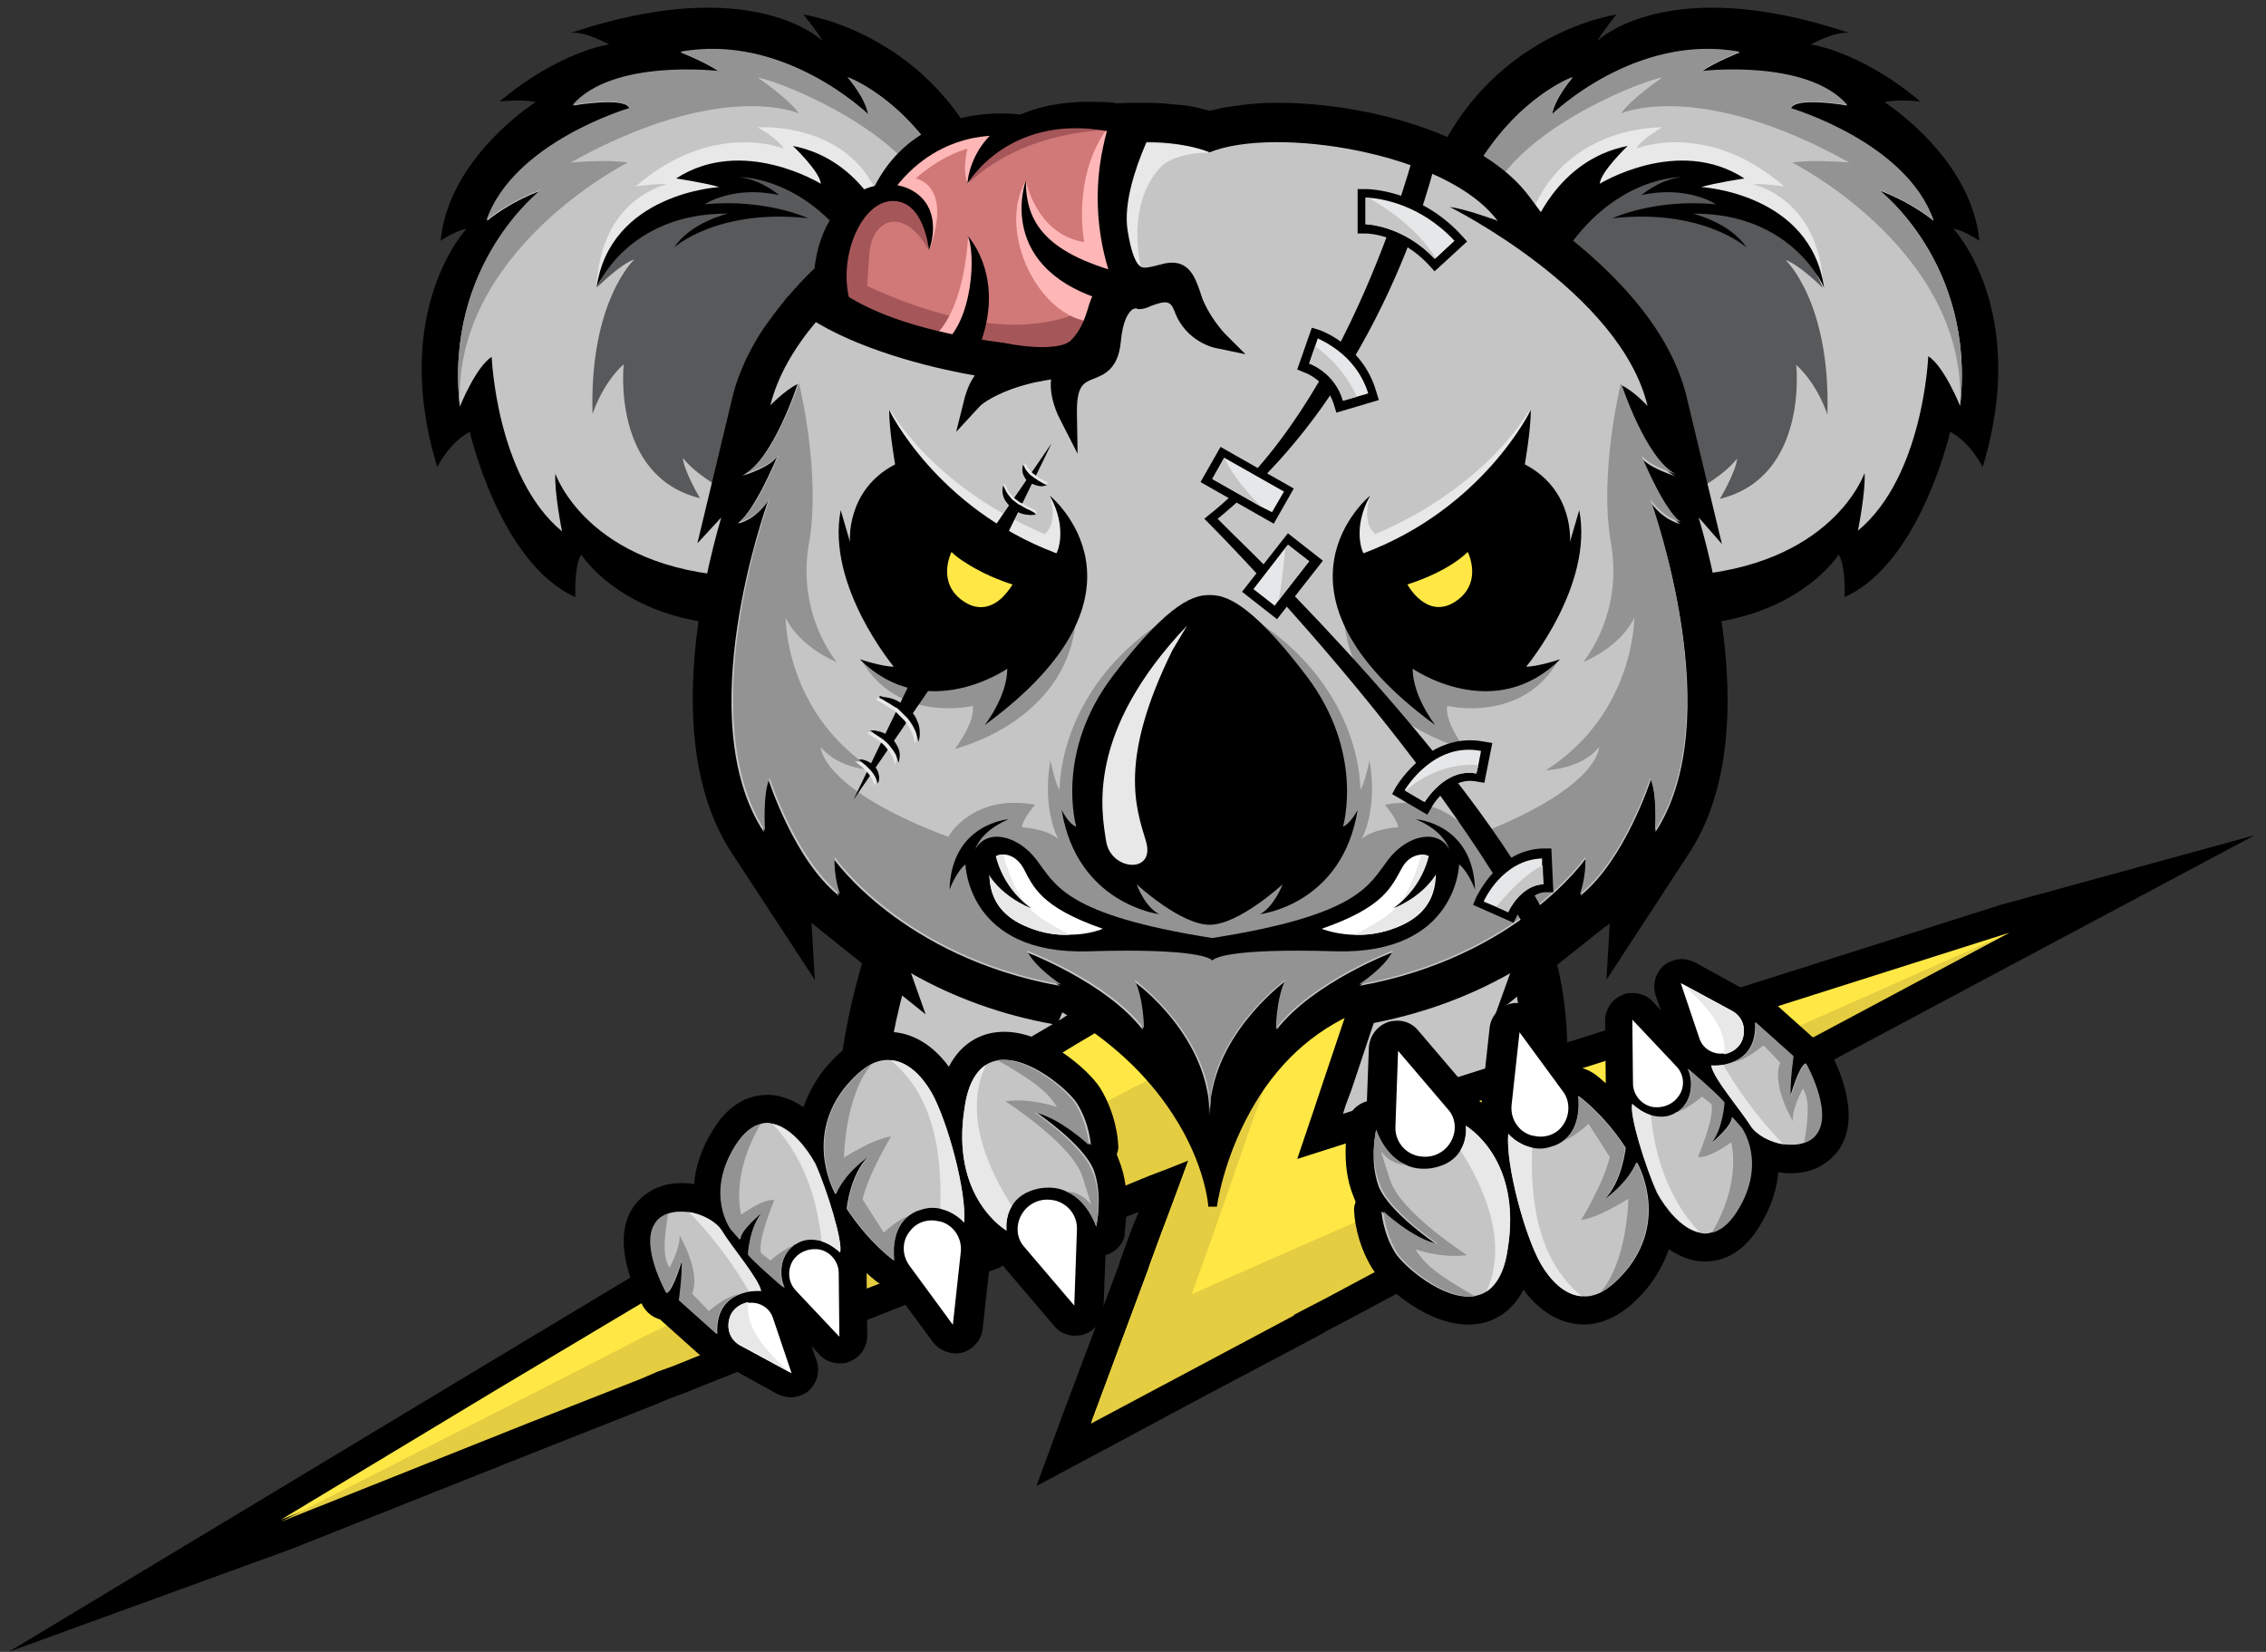 <?xml version="1.0" encoding="utf-8"?>
<!-- Generator: Adobe Illustrator 20.1.0, SVG Export Plug-In . SVG Version: 6.00 Build 0)  -->
<svg version="1.1" id="Layer_1" xmlns="http://www.w3.org/2000/svg" xmlns:xlink="http://www.w3.org/1999/xlink" x="0px" y="0px"
	 viewBox="0 0 341.5 249" style="enable-background:new 0 0 341.5 249;" xml:space="preserve">
<rect x="0" y="0" width="341.5" height="249" fill="#333333" stroke="none"/>
<style type="text/css">
	.st0{fill:#C5C5C5;}
	.st1{fill:#FFE845;}
	.st2{fill:#E5CD41;}
	.st3{fill:#939393;}
	.st4{fill:#58595B;}
	.st5{fill:#E8E8E8;}
	.st6{fill:#FFFFFF;}
	.st7{fill:#D17978;}
	.st8{fill:#A55659;}
	.st9{fill:#FFB6B6;}
	.st10{fill:#E6E7E8;}
	.st11{fill:#C6C6C6;}
</style>
<path d="M136.8,127c-15,32.3-10,53-10,53l50.7-9l18.7,17.7l39.3-20.7c0,0,4.3-23-8.3-37.7C214.5,115.6,136.8,127,136.8,127z"/>
<path class="st0" d="M179.8,163.5l-46.7,8.3c-0.1-7.5,1.1-20.9,8.6-38.4c8.5-1.1,30-3.6,49.2-3.6c25.9,0,30.6,4.6,31.1,5.1
	c7.7,8.9,7.6,22.5,7.1,28.6l-31.7,16.6L179.8,163.5z"/>
<g>
	<g>
		<polygon points="301.5,136.4 267.8,147.1 213.3,164.4 210.1,165.4 210.1,165.5 209.5,165.6 208.4,166 208.4,166 205.8,166.8 
			202.4,167.9 202.8,166.6 203.7,164.2 215.3,129.4 219.1,118 208.8,124.2 161.5,152.6 159.8,153.7 154.2,157 149.7,159.7 
			146.7,161.5 146.5,161.6 145.3,162.4 145,162.6 142.5,164.1 139.5,165.8 138.3,166.6 138,166.8 137.4,167.1 135.5,168.2 
			134.2,169.1 131.9,170.4 131.9,170.4 129,172.2 127.5,173.1 127.4,173.1 127.3,173.2 126.9,173.4 126.3,173.8 126.3,173.8 
			126.3,173.8 124.4,174.9 120.1,177.5 119.9,177.6 119.8,177.7 119.8,177.7 119,178.2 116.3,179.8 113.8,181.3 113.7,181.3 
			113.6,181.4 111.6,182.6 109.4,183.9 109.4,184 102,188.4 99.1,190.2 96.3,191.8 72.5,206.1 1.3,249 43.9,233.5 81.1,218.7 
			98.3,211.9 100.7,210.9 103.1,210 112.6,206.2 114.3,205.5 115.7,204.9 115.7,204.9 116.5,204.7 125.3,201.1 128.3,199.9 
			130.6,199 134.9,197.3 137.7,196.2 137.7,196.2 137.7,196.2 138.2,196 138.5,195.9 141.5,194.7 143.9,193.7 148,192.1 150.8,191 
			150.8,191 150.9,190.9 151.6,190.6 154.5,189.5 156.8,188.6 161.2,186.8 163.7,185.8 163.8,185.8 163.9,185.7 164,185.7 
			166.8,184.6 171,182.9 171.6,182.7 170.5,185.4 169,189.5 168.7,190.4 168.7,190.4 168.7,190.5 160.2,213.1 156.2,224 
			166.5,218.5 177.1,212.8 184.8,208.7 197.1,202.2 199.5,200.9 199.5,200.9 199.6,200.8 202.1,199.5 275.5,160.2 339.8,125.9 		"/>
		<g>
			<path class="st1" d="M302.8,140.6l-33.7,10.7l-54.5,17.3l0,0l-3.8,1.2l0,0l-3.7,1.2l-11.6,3.7l2.4-7.1l0.8-2.4l0.8-2.4l11.7-34.8
				l-47.3,28.4l-1.7,1l-5.6,3.4l-4.5,2.7l-3,1.8l-0.2,0.1l-1.1,0.7l-0.4,0.2l-2.5,1.5l-3,1.8l-1.2,0.7l-0.9,0.5l0,0l-1.8,1.1
				l-1.4,0.8c0,0,0,0,0,0l-1.1,0.7l-0.3,0.2l-0.3,0.1l-3.5,2.1l-1.5,0.9l-0.5,0.3l-0.7,0.4l-1.9,1.1l-4.3,2.6l-0.3,0.1l-0.8,0.5
				l-2.8,1.7l-2.6,1.5l-0.1,0l-2,1.2l0,0l-9.6,5.7l-2.9,1.8l-2.8,1.7l-23.8,14.2l-32.5,19.6l37.1-14.8l17.3-6.9l2.3-0.9l2.5-1
				l9.5-3.8l1.7-0.7l2.1-0.8l0,0l8.9-3.5l3-1.2l2.3-0.9l4.3-1.7l2.7-1.1l0.8-0.3l0,0l3-1.2l2.5-1l4.1-1.6l2.8-1.1l0.8-0.3l3-1.2
				l2.3-0.9l4.3-1.7l2.6-1l0.2-0.1l2.8-1.1l4.2-1.7l3.9-1.6l0,0l2.9-1.2l3-1.2l-2.4,6.5l-2.1,5.6l-1.5,4.1l-0.3,0.9l-8.4,22.6
				l10.7-5.7l7.7-4.1l12.3-6.6l0,0l2.5-1.3l2.5-1.3l73.4-39.3L302.8,140.6z"/>
			<polygon class="st2" points="302.8,140.6 271.7,154.4 204.3,184.2 201.1,185.6 197.9,187 183.4,193.4 179.6,195.1 183,185.6 
				188.8,168.9 189.7,166.4 190.5,164 194.9,151.7 171.3,163.7 171,163.8 168.6,165.1 164.8,167 164.4,167.2 163.5,167.7 
				163.5,167.7 163.4,167.8 159.2,169.9 158.3,170.3 157.3,170.8 157.3,170.8 156.4,171.3 155.7,171.6 151.1,174 150.7,174.2 
				150.5,174.3 150.5,174.3 149.9,174.6 146.2,176.5 145.5,176.8 143.7,177.8 142.9,178.2 138.2,180.6 137.8,180.7 137.5,180.9 
				133.5,183 133,183.2 130.9,184.3 130.4,184.5 124.7,187.4 124.6,187.5 124.2,187.7 121,189.3 120.4,189.6 118.5,190.6 
				113.1,193.4 111.4,194.2 110.8,194.6 102.6,198.7 99.9,200.1 97.4,201.3 76.7,211.9 42.3,229.4 79.4,214.6 96.7,207.8 99,206.8 
				101.5,205.9 110.9,202.1 112.7,201.4 114.8,200.5 114.8,200.5 123.7,197 126.7,195.8 128.9,194.9 133.3,193.2 136,192.1 
				136.8,191.7 136.8,191.7 139.8,190.6 142.3,189.6 146.4,188 149.2,186.9 149.9,186.5 152.9,185.3 155.2,184.4 159.5,182.7 
				162.1,181.7 162.3,181.6 165.1,180.5 169.4,178.8 173.3,177.2 173.3,177.2 176.2,176.1 179.2,174.9 176.8,181.3 174.7,187 
				173.2,191.1 172.8,192 164.4,214.6 175.1,208.9 182.8,204.8 195,198.3 195,198.2 197.5,196.9 200,195.6 273.4,156.3 			"/>
		</g>
	</g>
</g>
<path d="M214.3,29.6c7.5-24.4,29.3-27.4,29.3-27.4s-2.1,2.6-2.9,4c0,0,10.5-10.5,38.1-1.2c0,0-1.5-0.6-5.9,1.7c0,0,7.5,1,16.5,8.6
	c0,0-3.4-0.4-5.4,0.1c0,0,13.1,8.3,14.3,20.9c0,0-2.3-1.6-3.9-1.8c0,0,11.6,12.3,4.4,35.9c0,0-1.8-3.7-4.9-5.3
	c0,0-4.5,19.8-15.9,24.9c0,0,0.2-4.7-0.9-6.4c0,0-7.6,12.1-28.6,10.5c-21-1.6-46.8-19.9-46.8-19.9l2.7-35.2L214.3,29.6z"/>
<path class="st0" d="M295.4,61.2c0,0-2.4-6-4.8-7.5c0,0-0.7,18.1-10.6,26.3c0,0,1.2-6,1-8.7c0,0-4.8,14.2-27.5,15.5
	c-22.7,1.2-34.1-39.4-34.1-39.4V31.5c0.9-2.1,1.8-4,2.8-5.7c6.5-11.2,14.8-14.1,14.8-14.1s-2.7,3.1-3.1,5.6c0,0,12.6-12.3,28.3-9.4
	c0,0-3.6,1.4-5.8,2.9c0,0,15.9-1.9,22,5.1c0,0-8-1.4-8.5,0.5c0,0,17.4,5.1,21.5,16.9c0,0-3.1-2.7-8.2-4.6
	C283.1,28.6,297.8,39.7,295.4,61.2z"/>
<path class="st3" d="M295.4,61.2c1.1-23.4-25.3-36.7-25.3-36.7c3.2-0.5,8.6,0,8.6,0c-22.8-12.7-34.4-7.4-34.4-7.4
	c1.5-2.2,6.2-5.4,6.2-5.4c-2.5,0.3-19.3,6.7-25.1,16.3l-3.2-2.3c6.5-11.2,14.8-14.1,14.8-14.1s-2.7,3.1-3.1,5.6
	c0,0,12.6-12.3,28.3-9.4c0,0-3.6,1.4-5.8,2.9c0,0,15.9-1.9,22,5.1c0,0-8-1.4-8.5,0.5c0,0,17.4,5.1,21.5,16.9c0,0-3.1-2.7-8.2-4.6
	C283.1,28.6,297.8,39.7,295.4,61.2z"/>
<path d="M150.4,29.6c-7.5-24.4-29.3-27.4-29.3-27.4s2.1,2.6,2.9,4c0,0-10.5-10.5-38.1-1.2c0,0,1.5-0.6,5.9,1.7c0,0-7.5,1-16.5,8.6
	c0,0,3.4-0.4,5.4,0.1c0,0-13.1,8.3-14.3,20.9c0,0,2.3-1.6,3.9-1.8c0,0-11.6,12.3-4.4,35.9c0,0,1.8-3.7,4.9-5.3
	c0,0,4.5,19.8,15.9,24.9c0,0-0.2-4.7,0.9-6.4c0,0,7.6,12.1,28.6,10.5c21-1.6,46.8-19.9,46.8-19.9l-2.7-35.2L150.4,29.6z"/>
<path class="st0" d="M145.4,31.5c-6.5-15.9-17.6-19.8-17.6-19.8s2.7,3.1,3.1,5.6c0,0-12.6-12.3-28.3-9.4c0,0,3.6,1.4,5.8,2.9
	c0,0-15.9-1.9-22,5.1c0,0,8-1.4,8.5,0.5c0,0-17.4,5.1-21.5,16.9c0,0,3.1-2.7,8.2-4.6c0,0-14.7,11.1-12.3,32.6c0,0,2.4-6,4.8-7.5
	c0,0,0.7,18.1,10.6,26.3c0,0-1.2-6-1-8.7c0,0,4.8,14.3,27.5,15.5s34.1-39.4,34.1-39.4V31.5z"/>
<path class="st3" d="M69.3,61.2c-1.1-23.4,25.3-36.7,25.3-36.7c-3.2-0.5-8.6,0-8.6,0c22.8-12.7,34.4-7.4,34.4-7.4
	c-1.5-2.2-6.2-5.4-6.2-5.4c2.5,0.3,19.3,6.7,25.1,16.3l3.2-2.3c-6.5-11.2-14.8-14.1-14.8-14.1s2.7,3.1,3.1,5.6
	c0,0-12.6-12.3-28.3-9.4c0,0,3.6,1.4,5.8,2.9c0,0-15.9-1.9-22,5.1c0,0,8-1.4,8.5,0.5c0,0-17.4,5.1-21.5,16.9c0,0,3.1-2.7,8.2-4.6
	C81.6,28.6,66.9,39.7,69.3,61.2z"/>
<g>
	<path class="st4" d="M137.4,45.8C133.9,24.4,119.5,22,119.5,22s4.9,4,4.7,6.3c0,0-11.3-7.3-22.3-1.4c0,0,9,0.7,7.1,1.4
		c-0.7,0.2-16.2,1.2-19,15c0,0,3.5-3.5,5.6-4.2c0,0-6.8,6.3-6.3,23.3c0,0,1.4-4.5,4.7-7.5c0,0-1.9,16.9,11.5,20.2c0,0-2.4-4-2.6-6.1
		c0,0,4.9,7.3,24.5,10.6c19.5,3.3,11.1-27,10.6-27.7C137.4,51.2,137.4,45.8,137.4,45.8z"/>
	<path class="st4" d="M227.3,45.8c3.5-21.4,17.9-23.7,17.9-23.7s-4.9,4-4.7,6.3c0,0,11.3-7.3,22.3-1.4c0,0-9,0.7-7.1,1.4
		c0.7,0.2,16.2,1.2,19,15c0,0-3.5-3.5-5.6-4.2c0,0,6.8,6.3,6.3,23.3c0,0-1.4-4.5-4.7-7.5c0,0,1.9,16.9-11.5,20.2c0,0,2.4-4,2.6-6.1
		c0,0-4.9,7.3-24.5,10.6c-19.5,3.3-11.1-27-10.6-27.7C227.3,51.2,227.3,45.8,227.3,45.8z"/>
</g>
<path class="st5" d="M230.9,31.9c5.5-13.2,19.6-12.7,19.6-12.7s-3.2,1.8-3.9,3.2c0,0,10.6-4.4,22.3,5.7c0,0-3.4-0.5-4.7-0.3
	c0,0,10.1,2,10.6,15.7l-2.2-4.6l-4.4-4.2l-9.2-3.5l-1-1.8l-5.5-1l3.2-2.2l-6.2-0.2l-10.2,4.2l-3.9,1.7L230.9,31.9z"/>
<path d="M254.5,128.7l-12.4,19l0.5-8.5c-0.2,0.2-0.4,0.4-0.7,0.5l-16.5,13.1l2.2-6.1c-6.5,3.7-13.8,6.3-21.6,7.7l-0.5,0.1l-0.8-2
	c-6.9,2.9-12.4,8-16.3,15.1c-4.1,7.4-5,14.2-5,14.3l-1.3,0c0-0.1-0.4-6.4-5.4-14c-3.9-6-9.5-11.2-16.6-15.3l-0.8,1.9l-0.5-0.1
	c-7.8-1.4-15-4-21.5-7.7l2.2,6.2l-16.6-13.3c-0.2-0.2-0.4-0.3-0.6-0.5l0.5,8.6l-12.5-19.1C100,113,105.7,88.3,108.7,78l-3.6,3.9
	l5.3-22.1c0.5-2.1,1.3-4.1,2.2-6c1-2,2.1-3.9,3.5-5.7c0.7-1,1.5-2,2.3-3c1.4-1.6,2.8-3.2,4.3-4.6c0.9,1.1,2.3,2.4,4.6,3.9
	c4.3,2.7,11.6,5.6,23.9,7.2c3.3,0.7,8.6,1,10-0.4c1.4-1.4,1.9-3,2.5-4.6c0.4-1.1,0.7-2.2,1.3-3.1c0.7-1,1.4-1.6,2.2-1.9
	c-1.2-3.3-3.1-10.8-1.1-19.8c0.5-2,1.1-4.1,2-6.2c1.3-0.1,2.6-0.1,3.9-0.1c1.2,0,2.3,0,3.4,0.1c1.2,0.1,2.3,0.2,3.3,0.3
	c1.3,0.2,2.5,0.5,3.6,0.8c0.2-0.1,0.4-0.1,0.5-0.1c0.8-0.2,1.5-0.4,2.4-0.5c1.3-0.2,2.8-0.4,4.3-0.5c1-0.1,2-0.1,3.1-0.1
	c13.7,0,31.2,4.9,38,14.3l2.6,3.5c8.1,5.9,18.3,15.2,21,26.6l5.3,22.1L256,78C259,88.3,264.8,113.1,254.5,128.7z"/>
<path class="st5" d="M132.3,29.4c-4.7-11.2-18.1-10.2-18.1-10.2s3.2,1.8,3.9,3.2c0,0-10.6-4.4-22.3,5.7c0,0,3.4-0.5,4.7-0.3
	c0,0-10.1,2-10.6,15.7l2.2-4.6l4.4-4.2l9.2-3.5l1-1.8l5.5-1L109,26l6.2-0.2l10.2,4.2l3.9,1.7L132.3,29.4z"/>
<path class="st0" d="M249.5,125.4c0,0,0.3-5.6-0.7-7.9c0,0-3.9,12.1-10.6,17.5c0.1-0.3,1-2.9,0.8-5.6c0,0-10.3,14.9-34.1,19.2
	c0,0,4.1-2.7,5.1-5.1c0,0-12,4.5-17.6,11.7c0,0,0-4.3,1.3-7.3c-0.6,0.5-11.4,8.6-11.4,20.3c0-11.8-10.8-19.9-11.5-20.3
	c1.4,3.1,1.4,7.3,1.4,7.3c-5.6-7.2-17.6-11.7-17.6-11.7c1,2.4,5.1,5.1,5.1,5.1c-23.8-4.3-34.1-19.2-34.1-19.2
	c-0.2,2.7,0.7,5.3,0.8,5.6c-6.7-5.3-10.6-17.5-10.6-17.5c-1,2.2-0.7,7.9-0.7,7.9c-11.1-16.9,0.2-48.6,0.7-50
	c-1.9,2.9-4.3,3.5-4.6,3.5c2.5-2,5.3-8.6,6-10.2c-0.9,1.6-4.8,2.9-5.3,3c4.6-2.3,8.3-13.8,8.3-13.8c-1.9,0.9-4.1,3.2-4.1,3.2
	c1.1-4.5,3.7-8.8,6.9-12.6c1.3-1.5,2.7-2.9,4.1-4.3c4.3,2.7,11.6,5.6,23.9,7.2c3.3,0.7,8.6,1,10-0.4c1.4-1.4,1.9-3,2.5-4.6
	c0.4-1.1,0.7-2.2,1.3-3.1c0.7-1,1.4-1.6,2.2-1.9c-1-2.9-2.7-9-1.7-16.4c0.1-1.1,0.3-2.2,0.6-3.3c0.9-0.1,1.8-0.2,2.7-0.2
	c1.3-0.1,2.5-0.1,3.7-0.1c3.9,0,7.4,0.5,9.9,1.6c9.9-4.1,35.9,0,43.5,10.3c0,0,0,0-0.1,0c0,0-0.1-0.1-0.1-0.1c-0.9-0.3-4.7-1.7-7-2
	c0,0,25.7,12.8,29.8,30c0,0-2.2-2.4-4.1-3.2c0,0,3.7,11.5,8.3,13.8c-0.5-0.2-4.3-1.4-5.3-3c0.7,1.6,3.5,8.3,6,10.2
	c-0.3-0.1-2.7-0.7-4.6-3.5C249.3,76.8,260.5,108.5,249.5,125.4z"/>
<path class="st3" d="M162.2,91.4c0.2,11.7-8.9,18.8-18.3,21.5c0,0,3.1-4,2.7-6.5c0,0-11.4,2.8-16.9-7.1l4.8,2.5l10.4-1.7l12.6-8.2
	L162.2,91.4z"/>
<path class="st5" d="M134.2,61.8c0,0,6.1,11.4,23.2,18.7c0,0,2.2-1.3,0.8-5.8c0,0,1.6,2.2,2.6,4.2c2.2,4.7-0.2,7.3-0.2,7.3
	l-12.7-4.2l-10.6-6.7l-1.8-8.5L134.2,61.8z"/>
<path class="st3" d="M205,119c0.6-0.5,1.4-4.4,1.4-4.4c1.3,7.6-1.2,11.9-1.2,11.9c1.7-1.6,5.5-1.8,5.5-1.8c-0.1-1.2-2-3.4-2-3.4
	c9.4-1.7,13,4.7,13,4.7s0.4,0-0.3,0.3c19.5-7.3,19.6-13.5,19.6-13.7c-2.7,3.4-8,3.5-8,3.5c13.4-8.6,13.3-23,13.3-23
	c-2.1,4.4-7.4,6.6-7.7,6.7c0.3-0.4,6-7.3,4.2-17.8c-1.9-10.7,1.5-24.3,1.5-24.3s3.7,11.5,8.3,13.8c-0.5-0.2-4.3-1.4-5.3-3
	c0.7,1.6,3.5,8.3,6,10.2c-0.3-0.1-2.7-0.7-4.6-3.5c0.5,1.3,11.7,33,0.7,50c0,0,0.4-5.6-0.7-7.9c0,0-3.9,12.1-10.6,17.5
	c0.1-0.3,1-2.9,0.8-5.6c0,0-10.3,14.9-34.1,19.2c0,0,4.1-2.7,5.1-5.1c0,0-12,4.5-17.6,11.7c0,0,0-4.3,1.4-7.3
	c-0.6,0.5-11.5,8.6-11.5,20.3V89.7C205.6,100,205,119,205,119z"/>
<path class="st3" d="M159.7,119c-0.6-0.5-1.4-4.4-1.4-4.4c-1.3,7.6,1.2,11.9,1.2,11.9c-1.7-1.6-5.5-1.8-5.5-1.8c0.1-1.2,2-3.4,2-3.4
	c-9.4-1.7-13,4.7-13,4.7s-0.4,0,0.3,0.3c-19.5-7.3-19.6-13.5-19.6-13.7c2.7,3.4,8,3.5,8,3.5c-13.4-8.6-13.3-23-13.3-23
	c2.1,4.4,7.4,6.6,7.7,6.7c-0.3-0.4-6-7.3-4.2-17.8c1.9-10.7-1.5-24.3-1.5-24.3s-3.7,11.5-8.3,13.8c0.5-0.2,4.3-1.4,5.3-3
	c-0.7,1.6-3.5,8.3-6,10.2c0.3-0.1,2.7-0.7,4.6-3.5c-0.5,1.3-11.7,33-0.7,50c0,0-0.4-5.6,0.7-7.9c0,0,3.9,12.1,10.6,17.5
	c-0.1-0.3-1-2.9-0.8-5.6c0,0,10.3,14.9,34.1,19.2c0,0-4.1-2.7-5.1-5.1c0,0,12,4.5,17.6,11.7c0,0,0-4.3-1.4-7.3
	c0.6,0.5,11.5,8.6,11.5,20.3V89.7C159.1,100,159.7,119,159.7,119z"/>
<path d="M202.4,124.6c0,0,3.3-11.1-5.5-22.7c-8.8-11.6-12.5-12.2-14.6-12.2s-5.8,0.6-14.6,12.2c-8.8,11.6-5.5,22.7-5.5,22.7
	c-1.1-0.3-2.2-2.5-2.2-2.5c2.3,14.2,14.7,15.7,14.7,15.7c-2.2-1.1-3.4-4.5-3.4-4.5s6.6,6.1,11,6.1s11-6.1,11-6.1s-1.3,3.4-3.4,4.5
	c0,0,12.4-1.4,14.7-15.7C204.6,122.1,203.5,124.2,202.4,124.6z"/>
<path class="st3" d="M202.5,91.4c-0.2,11.7,8.9,18.8,18.3,21.5c0,0-3.1-4-2.7-6.5c0,0,11.4,2.8,16.9-7.1l-4.8,2.5l-10.4-1.7
	L207.3,92L202.5,91.4z"/>
<path class="st5" d="M230.5,61.8c0,0-6.1,11.4-23.2,18.7c0,0-2.2-1.3-0.8-5.8c0,0-1.6,2.2-2.6,4.2c-2.2,4.7,0.2,7.3,0.2,7.3
	l12.7-4.2l10.6-6.7l1.8-8.5L230.5,61.8z"/>
<g>
	<path d="M133.9,34.8c0,0-3.6-10.7-14.4-12.8c0,0,4.1,3.9,4.2,5.7c0,0-11.8-7.3-21.8-0.8c0,0,4.6,0.7,6.5,1.3
		c0,0-16.5,0.9-18.5,15.2c0,0,4.6-11.3,19.8-11.2c0,0-5.6,1.3-8.1,5.1c0,0,6.5-5.9,20.2-4.4c0,0-6.4-3-15.6-2.1
		c0,0,4.2-2.9,11.2-1.4c0,0-2.6-2.3-6-2.7c0,0,9.6-0.2,17.2,10.8L133.9,34.8z"/>
	<path d="M230.9,34.8c0,0,3.6-10.7,14.4-12.8c0,0-4.1,3.9-4.2,5.7c0,0,11.8-7.3,21.8-0.8c0,0-4.6,0.7-6.5,1.3
		c0,0,16.5,0.9,18.5,15.2c0,0-4.6-11.3-19.8-11.2c0,0,5.6,1.3,8.1,5.1c0,0-6.5-5.9-20.2-4.4c0,0,6.4-3,15.6-2.1
		c0,0-4.2-2.9-11.2-1.4c0,0,2.6-2.3,6-2.7c0,0-9.6-0.2-17.2,10.8L230.9,34.8z"/>
</g>
<g>
	<g>
		<path d="M206.5,74.7c0,0-17.8,14.4,9.8,34.6c0,0-3.4-4.3-3.4-8.5c0,0,12.2,8.5,22.2-1.4c0,0-3.4,1.1-5.1,1.1c0,0,10.2-12.2,8-23.6
			l-1.4,4.8c0,0,0.7-7.8-6.8-11.7c0,0,0.9-5.1,0.9-8.2c0,0-7.1,14.8-25.2,21.6C205.4,83.4,203.7,79.7,206.5,74.7z"/>
	</g>
	<path class="st1" d="M212.1,88.1c0,0,5.8-1.7,9.1-4.9c0,0,2.4,4.7-1.9,7.5S212.1,88.1,212.1,88.1z"/>
</g>
<g>
	<path d="M158.2,74.7c0,0,17.8,14.4-9.8,34.6c0,0,3.4-4.3,3.4-8.5c0,0-12.2,8.5-22.2-1.4c0,0,3.4,1.1,5.1,1.1c0,0-10.2-12.2-8-23.6
		l1.4,4.8c0,0-0.7-7.8,6.8-11.7c0,0-0.9-5.1-0.9-8.2c0,0,7.1,14.8,25.2,21.6C159.3,83.4,161,79.7,158.2,74.7z"/>
</g>
<path d="M213.4,123.5c4.3,1.8,5,4.5,5,4.5c-1.7-3.1-6.3-2.2-9.2,1.6c-2.9,3.8-4.3,8.3-26.5,11.8c-22.2-3.5-23.6-8-26.5-11.8
	c-2.9-3.8-7.5-4.7-9.2-1.6c0,0,0.7-2.7,5-4.5c0,0-8.6,0.6-8.9,10.6c0,0,1-2.7,2.4-3.8c0,0,0.3,13.7,18.6,13.1
	c16.4-0.5,18.4,1.1,18.6,1.4l0,0.1c0,0,0,0,0,0c0,0,0,0,0,0l0-0.1c0.2-0.3,2.2-1.9,18.6-1.4c18.3,0.5,18.6-13.1,18.6-13.1
	c1.4,1.1,2.4,3.8,2.4,3.8C222,124.1,213.4,123.5,213.4,123.5z"/>
<path class="st6" d="M166.2,140c0,0-2,0.9-5,0.9c-1.8,0.1-4-0.2-6.2-1.1c-6.1-2.4-5.9-6.9-5.9-9.1c0-1.2,1-1.9,2.1-1.9
	c1,0,2.2,0.6,3,2C155.7,133.6,156.7,136.7,166.2,140z"/>
<path class="st5" d="M161.2,140.9c-1.8,0.1-4-0.2-6.2-1.1c-6.1-2.4-5.9-6.9-5.9-9.1c0-1.2,1-1.9,2.1-1.9
	C153.6,137.2,156,138,161.2,140.9z"/>
<path d="M149.9,128.2c0,0,0.6,5.2,5.5,8.7c0,0-6-2.2-7.4-7.4L149.9,128.2z"/>
<path class="st6" d="M199.2,140c9.5-3.3,10.5-6.4,12.1-9.2c1.6-2.9,5.1-2.3,5.1-0.1c0,2.2,0.2,6.7-5.9,9.1
	C204.4,142.2,199.2,140,199.2,140z"/>
<path class="st5" d="M204.2,140.9c1.8,0.1,4-0.2,6.2-1.1c6.1-2.4,5.9-6.9,5.9-9.1c0-1.2-1-1.9-2.1-1.9
	C211.8,137.2,209.4,138,204.2,140.9z"/>
<path class="st5" d="M182.4,23c-5.8,0-7.6,2.3-7.6,2.3c-6,6.7-2.2,17.7-2.2,17.7l-3.1,0.8l-3.8-18.6c0.1-1.1,0.3-2.2,0.6-3.3
	c0.9-0.1,1.8-0.2,2.7-0.2c1.3-0.1,2.5-0.1,3.7-0.1C176.4,21.5,179.9,22,182.4,23z"/>
<path d="M215.5,128.2c0,0-0.6,5.2-5.5,8.7c0,0,6-2.2,7.4-7.4L215.5,128.2z"/>
<path class="st5" d="M178.9,94.3c-15.3,16.1-12.9,28-12.2,32.5c0.7,4.5,7.5,5,6,0s-4.2-12.2,4-28.8L178.9,94.3z"/>
<g>
	<polygon class="st7" points="124.3,45.5 129,30.9 133.5,28.3 138.6,22.1 148,18.2 157.5,18.2 169.3,17.2 167.6,37.9 169.4,43.7 
		161.4,55 144.3,53.9 	"/>
	<path class="st8" d="M140,37.8c-3.5-6.6-8.6-5.2-9,0.6s-0.3,4.7-0.3,4.7s13,6.5,23.9,5.8c11-0.7,12-5.9,12-5.9l-1.8,7.6l-3.6,3
		l-15.4-0.8l-14.8-3.9l-6-3.2l2.4-12.1l5.8-4.3l5,1l2.1,5.2L140,37.8z"/>
	<path class="st9" d="M154.6,27.2c0,0,1.5,8.1,8.8,9.3c0,0-1.9-9.5,3.3-16.9c5.2-7.4,2.4,3.2,2.4,3.2l-1,10.9l0.7,7.3l-3.6,0.5
		l-7.7-3.5l-3.2-6.8L154.6,27.2z"/>
	<path class="st9" d="M154.6,27.2c-4.5,8,2.2,20.8,9.9,21.3l3.9-5.5l-7-2.9l-5.1-3.5l-2.1-6.3L154.6,27.2z"/>
	<path class="st9" d="M145.9,35.5c0,0-0.3,10.5-4.9,15l3.2,1.5l3.2-3.5l0.3-9.4L145.9,35.5z"/>
	<path class="st8" d="M145.9,27.7c0,0,6.6-7.4,20.8-8.1l-0.6-1.5l-8.4-0.2l-8.5,4l-2.7,3.9L145.9,27.7z"/>
	<path d="M118.4,45.1c1.4,1.3,3,2.5,4.8,3.6c7.8,4.6,18.5,7,23.7,7.9c-1,1.4-1.4,3-1.5,3.3l-1.3,5.2l3.6-3.9c0,0,1.3-1.3,4.9-2.6
		c2.6-0.9,4.5-1.2,5.8-1.4c-0.3,2.8,1.1,5.5,1.3,5.9l2.7,5.3l-0.1-5.9c-0.1-4.4,1-4.8,2.5-5.4c1.5-0.6,3.7-1.4,4.1-5.5
		c0.3-3.4,1.2-4.5,1.7-4.9c0.4-0.3,0.7-0.2,0.7-0.2l0.2,0.1l0.2,0c0.6,0,1.2-0.2,1.8-0.5c2.2-0.8,2.9-0.8,3.5,0.8
		c1.7,4.7,6.2,5.6,6.4,5.6l4.3,0.9l-3.1-3.1c0,0-1.9-2-3.1-4.6c-0.3-0.6-0.5-1.3-0.7-1.9c-0.7-2-1.7-4.8-5.2-4.1
		c-0.4,0.1-0.8,0.2-1.2,0.3c-1.2,0.3-2,0.5-2.5,0.2c-0.6-0.4-1.4-1.7-2-5.7c-0.5-3.8,1-8.7,2.8-12.9c1-2.2,2-4.3,2.9-5.9
		c-1.1-0.1-2.2-0.1-3.4-0.1c-1.3,0-2.6,0-3.9,0.1c-0.9,2.1-1.6,4.2-2,6.2c-2,8.9-0.1,16.4,1.1,19.8c-0.8,0.3-1.5,0.8-2.2,1.9
		c-0.6,0.9-1,2-1.3,3.1c-0.5,1.6-1.1,3.2-2.5,4.6c-1.5,1.5-6.7,1.1-10,0.4c-12.4-1.6-19.7-4.5-23.9-7.2c-2.3-1.4-3.7-2.8-4.6-3.9
		L118.4,45.1z"/>
	<path class="st9" d="M140,37.8c3.7-10-2-10.9-2-10.9s3.4-3.2,7.8-4.5c0,0-0.9,3.4,0.1,5.4l1.4-3.3l3.4-4.9l-1.9-0.7l-6.8,2.5
		l-6.4,3.3l-2.2,3.7l5.6,2.9l0.8,3.9L140,37.8z"/>
	<path d="M122.7,40.8c1.5-14.2,13.8-15.6,17.1-9.8c1.7,3.1,0.2,6.7,0.2,6.7s-0.7-7.6-5.6-7.4s-8.5,9.4-6,16.1L122.7,40.8z"/>
	<path d="M168.1,15.5c-21.9-1.8-22.3,12.2-22.3,12.2s6.5-11.4,22.7-7.6L168.1,15.5z"/>
	<path d="M131.5,28.7c6.9-14.5,23.2-11.3,23.2-11.3l-3.4,3.1c0,0-10.1-1.3-17.1,8.8L131.5,28.7z"/>
	<path d="M170.7,41.6c-13.4-3.2-16.1-8.2-16.1-14.4c0,0-5,13.6,12.9,18.4L170.7,41.6z"/>
	<path d="M141.8,52.1c4.9-3.4,5.3-14.2,4-16.6c0,0,6.4,6.7,1.2,18.1L141.8,52.1z"/>
</g>
<g>
	<g>
		<path d="M231.6,143.1C215.8,112.5,182.3,79,182,78.7l-0.5-0.5l0.6-0.5c21.2-16.6,31-54.6,31.1-55l1.3,0.3
			c-0.1,0.4-9.8,38.1-31,55.2c4.4,4.4,34.5,35.6,49.4,64.2L231.6,143.1z"/>
	</g>
</g>
<path d="M183.4,78.2c25.2-19.8,32.9-53.7,32.9-53.7l-2.9-0.8c0,0-7.7,33.7-29.8,53.3L183.4,78.2z"/>
<path d="M183.4,78.2c0,0,35,32.8,49.1,59l-2.3,1.7c0,0-11.6-22-46.9-60L183.4,78.2z"/>
<path d="M215.3,39.9l0.9,1l4.9-4.5l-0.9-1c-6.3-6.8-14-6.9-14.3-6.9h-1.3l0,6.7l1.3,0C206.1,35.2,211,35.3,215.3,39.9z"/>
<path d="M199,49.8l-1.3-0.4l-2.2,6.3l1.2,0.5c0.1,0,3.2,1.2,4.3,4.7l0.4,1.3l6.4-1.9l-0.4-1.3C205.4,52.1,199.2,49.9,199,49.8z"/>
<path d="M233.8,127.9l-1.3,0c-6.7,0.2-9.8,7-10,7.3l-0.5,1.2l6.1,2.7l0.6-1.2c0,0,1.7-3.3,4.1-3.4l1.3,0L233.8,127.9z"/>
<path d="M222.5,117.8l1.2,0.2l1.2-6l-1.2-0.2c-8.3-1.6-13.1,6.5-13.3,6.8l-0.6,1.1l5.3,3.1l0.6-1C215.7,121.6,218.5,117,222.5,117.8
	z"/>
<rect x="187.6" y="83.4" transform="matrix(0.617 -0.787 0.787 0.617 5.797 185.385)" width="11.2" height="6.7"/>
<g>
	<g>
		<path class="st10" d="M219.2,36.3l-2.8,2.6l-0.2,0.1c-4.7-5-10.2-5.2-10.4-5.2l0-4c0,0,0.2,0,0.4,0
			C207.9,29.9,214,30.7,219.2,36.3z"/>
	</g>
</g>
<g>
	<g>
		<path class="st10" d="M206.2,59.3l-1.7,0.5l-2.1,0.6c-1.2-4.2-5-5.6-5.1-5.6l0.9-2.6l0.4-1.2C198.8,51.2,204.3,53.2,206.2,59.3z"
			/>
	</g>
</g>
<g>
	<g>
		<path class="st10" d="M232.6,133.3c-3.4,0.1-5.3,4.1-5.3,4.2l-1.8-0.8l-1.9-0.8c0.1-0.3,2.9-6.3,8.8-6.5l0,1.1L232.6,133.3z"/>
	</g>
</g>
<g>
	<g>
		<path class="st10" d="M223.2,113.2l-0.4,2.1l-0.3,1.3c-4.7-0.9-7.7,4.2-7.8,4.3l-2.9-1.7l-0.1-0.1
			C211.9,118.8,216.1,111.8,223.2,113.2z"/>
	</g>
</g>
<g>
	<g>
		<path class="st10" d="M197.3,84.6l-4.6,5.9c0,0,0,0,0,0l-0.6,0.8l-3.2-2.5l4.8-6.2l0.4-0.5L197.3,84.6z"/>
	</g>
</g>
<path class="st11" d="M216.4,38.9l-0.2,0.1c-4.7-5-10.2-5.2-10.4-5.2l0-4c0,0,0.2,0,0.4,0C209.2,31.5,213.5,34.4,216.4,38.9z"/>
<path class="st11" d="M204.5,59.8l-2.1,0.6c-1.2-4.2-5-5.6-5.1-5.6l0.9-2.6C201.3,54.4,203.3,57.2,204.5,59.8z"/>
<g>
	<rect x="185" y="66.7" transform="matrix(0.494 -0.869 0.869 0.494 31.575 200.481)" width="6.1" height="12.7"/>
	<g>
		<g>
			<polygon class="st10" points="193.5,74.1 191.7,77.2 190.1,76.4 182.7,72.2 184.5,69 184.5,69 			"/>
		</g>
	</g>
	<path class="st0" d="M190.1,76.4l-7.4-4.2l1.8-3.2l0,0C185.3,70.7,186.9,73.2,190.1,76.4z"/>
</g>
<path class="st0" d="M197.3,84.6l-4.6,5.9c0.5-2.6,0.8-5.9,1-7.8l0.4-0.5L197.3,84.6z"/>
<path class="st0" d="M222.8,115.3l-0.3,1.3c-4.7-0.9-7.7,4.2-7.8,4.3l-2.9-1.7C213.9,117.4,217.7,115,222.8,115.3z"/>
<path class="st0" d="M232.6,133.3c-3.4,0.1-5.3,4.1-5.3,4.2l-1.8-0.8c2.9-3.6,5.3-5.4,7-6.3L232.6,133.3z"/>
<polygon points="143.2,99.3 128.6,120.6 140.3,96.4 "/>
<polygon points="143.9,88.1 158.5,66.8 146.7,91 "/>
<path class="st1" d="M152.6,88.1c0,0-0.7,1.2-1.8,2.2c-1.3,1.1-3.2,1.9-5.5,0.4c-4.3-2.8-1.9-7.5-1.9-7.5c0.6,0.6,1.4,1.2,2.1,1.6
	C148.8,87,152.6,88.1,152.6,88.1z"/>
<g>
	<path class="st5" d="M128.7,114.8c0,0,0.1,0,0.2,0c0.2,0,0.4,0,0.6,0c0.5,0.1,1.2,0.4,1.7,0.9c0.3,0.3,0.5,0.6,0.6,0.9
		c0.1,0.3,0.2,0.7,0.2,0.9c0,0.6-0.2,0.9-0.2,0.9s-0.1-0.3-0.3-0.8c-0.2-0.4-0.5-0.9-0.9-1.3c-0.2-0.2-0.4-0.4-0.6-0.6
		c-0.2-0.2-0.4-0.3-0.6-0.5c-0.2-0.2-0.4-0.3-0.5-0.4C128.8,114.9,128.7,114.8,128.7,114.8z"/>
	<path class="st5" d="M130.6,110.4c0,0,0.1,0,0.3,0c0.2,0,0.5,0,0.8,0.1c0.7,0.1,1.6,0.5,2.3,1.2c0.3,0.3,0.6,0.8,0.8,1.2
		c0.2,0.4,0.3,0.8,0.3,1.2c0,0.7-0.2,1.2-0.2,1.2s-0.1-0.5-0.3-1c-0.1-0.3-0.3-0.6-0.5-0.9c-0.2-0.3-0.5-0.6-0.7-0.9
		c-0.1-0.1-0.3-0.3-0.4-0.4c-0.2-0.1-0.3-0.3-0.5-0.4c-0.3-0.2-0.6-0.4-0.9-0.6c-0.3-0.2-0.5-0.3-0.7-0.5
		C130.7,110.5,130.6,110.4,130.6,110.4z"/>
	<path class="st5" d="M132,105.2c0,0,0.2,0,0.4,0.1c0.3,0.1,0.7,0.1,1.1,0.2c0.5,0.1,1,0.3,1.5,0.6c0.5,0.3,1.1,0.7,1.6,1.2
		c0.5,0.5,0.9,1,1.1,1.6c0.3,0.6,0.4,1.2,0.4,1.6c0.1,1-0.2,1.6-0.2,1.6s-0.1-0.6-0.4-1.5c-0.2-0.4-0.4-0.9-0.7-1.3
		c-0.1-0.2-0.3-0.4-0.5-0.7c-0.2-0.2-0.4-0.4-0.6-0.6c-0.2-0.2-0.4-0.4-0.6-0.6c-0.2-0.2-0.4-0.4-0.7-0.5c-0.5-0.3-0.9-0.6-1.3-0.8
		c-0.4-0.3-0.7-0.4-1-0.6C132.2,105.3,132,105.2,132,105.2z"/>
</g>
<path d="M129.2,114.5c0,0,0.1,0,0.2,0c0.2,0,0.4,0,0.6,0c0.5,0.1,1.2,0.4,1.7,0.9c0.3,0.3,0.5,0.6,0.6,0.9c0.1,0.3,0.2,0.7,0.2,0.9
	c0,0.6-0.2,0.9-0.2,0.9s-0.1-0.3-0.3-0.8c-0.2-0.4-0.5-0.9-0.9-1.3c-0.2-0.2-0.4-0.4-0.6-0.6c-0.2-0.2-0.4-0.3-0.6-0.5
	c-0.2-0.2-0.4-0.3-0.5-0.4C129.3,114.5,129.2,114.5,129.2,114.5z"/>
<path d="M131.1,110.1c0,0,0.1,0,0.3,0c0.2,0,0.5,0,0.8,0.1c0.7,0.1,1.6,0.5,2.3,1.2c0.3,0.3,0.6,0.8,0.8,1.2
	c0.2,0.4,0.3,0.8,0.3,1.2c0,0.7-0.2,1.2-0.2,1.2s-0.1-0.5-0.3-1c-0.1-0.3-0.3-0.6-0.5-0.9c-0.2-0.3-0.5-0.6-0.7-0.9
	c-0.1-0.1-0.3-0.3-0.4-0.4c-0.2-0.1-0.3-0.3-0.5-0.4c-0.3-0.2-0.6-0.4-0.9-0.6c-0.3-0.2-0.5-0.3-0.7-0.5
	C131.2,110.1,131.1,110.1,131.1,110.1z"/>
<path d="M132.5,104.9c0,0,0.2,0,0.4,0.1c0.3,0.1,0.7,0.1,1.1,0.2c0.5,0.1,1,0.3,1.5,0.6c0.5,0.3,1.1,0.7,1.6,1.2
	c0.5,0.5,0.9,1,1.1,1.6c0.3,0.6,0.4,1.2,0.4,1.6c0.1,1-0.2,1.6-0.2,1.6s-0.1-0.6-0.4-1.5c-0.2-0.4-0.4-0.9-0.7-1.3
	c-0.1-0.2-0.3-0.4-0.5-0.7c-0.2-0.2-0.4-0.4-0.6-0.6c-0.2-0.2-0.4-0.4-0.6-0.6c-0.2-0.2-0.4-0.4-0.7-0.5c-0.5-0.3-0.9-0.6-1.3-0.8
	c-0.4-0.3-0.7-0.4-1-0.6C132.6,105,132.5,104.9,132.5,104.9z"/>
<path class="st5" d="M158.1,72.8c0,0-0.1,0-0.2,0.1c-0.2,0-0.4,0.1-0.6,0.1c-0.5,0-1.2-0.2-1.9-0.6c-0.3-0.2-0.6-0.5-0.7-0.8
	c-0.2-0.3-0.3-0.6-0.3-0.9c-0.1-0.6,0.1-0.9,0.1-0.9s0.2,0.3,0.4,0.7c0.3,0.4,0.6,0.8,1.1,1.1c0.2,0.2,0.5,0.3,0.7,0.5
	c0.2,0.1,0.5,0.3,0.7,0.4c0.2,0.1,0.4,0.2,0.5,0.3C158,72.7,158.1,72.8,158.1,72.8z"/>
<path class="st5" d="M156.3,77.3c0,0-0.1,0-0.3,0c-0.2,0-0.5,0.1-0.8,0c-0.7,0-1.6-0.3-2.4-0.9c-0.4-0.3-0.7-0.7-1-1.1
	c-0.3-0.4-0.4-0.8-0.5-1.2c-0.1-0.7,0.1-1.2,0.1-1.2s0.2,0.4,0.5,1c0.2,0.3,0.4,0.6,0.6,0.8c0.2,0.3,0.5,0.5,0.9,0.8
	c0.2,0.1,0.3,0.3,0.5,0.3c0.2,0.1,0.3,0.2,0.5,0.3c0.3,0.2,0.7,0.4,1,0.5c0.3,0.2,0.6,0.3,0.7,0.4C156.2,77.2,156.3,77.3,156.3,77.3
	z"/>
<path d="M157.8,73.1c0,0-0.1,0-0.2,0.1c-0.2,0-0.4,0.1-0.6,0.1c-0.5,0-1.2-0.2-1.9-0.6c-0.3-0.2-0.6-0.5-0.7-0.8
	c-0.2-0.3-0.3-0.6-0.3-0.9c-0.1-0.6,0.1-0.9,0.1-0.9s0.2,0.3,0.4,0.7c0.3,0.4,0.6,0.8,1.1,1.1c0.2,0.2,0.5,0.3,0.7,0.5
	c0.2,0.1,0.5,0.3,0.7,0.4c0.2,0.1,0.4,0.2,0.5,0.3C157.8,73,157.8,73.1,157.8,73.1z"/>
<path d="M156.1,77.6c0,0-0.1,0-0.3,0c-0.2,0-0.5,0.1-0.8,0c-0.7,0-1.6-0.3-2.4-0.9c-0.4-0.3-0.7-0.7-1-1.1c-0.3-0.4-0.4-0.8-0.5-1.2
	c-0.1-0.7,0.1-1.2,0.1-1.2s0.2,0.4,0.5,1c0.2,0.3,0.4,0.6,0.6,0.8c0.2,0.3,0.5,0.5,0.9,0.8c0.2,0.1,0.3,0.3,0.5,0.3
	c0.2,0.1,0.3,0.2,0.5,0.3c0.3,0.2,0.7,0.4,1,0.5c0.3,0.2,0.6,0.3,0.7,0.4C156,77.5,156.1,77.6,156.1,77.6z"/>
<g>
	<path d="M168.6,174.8c-0.1-0.3-0.2-0.5-0.3-0.8c0.2-0.5,0.3-1,0.2-1.6c0-0.5-0.3-4.5-2.7-8.4c-1.7-2.7-8.9-9.2-15.6-8.4
		c-2,0.2-5.2,1.3-7.2,5.2c-2.7-3.7-6.3-5.6-10.1-5.2c-3.2,0.4-6.2,2.4-9,6c-1.3,1.8-2.2,3.5-2.8,5.3c-1.9-1.3-4.1-2.1-6.4-1.8l0,0
		c-2,0.2-4.9,1.3-7.3,5.3c-1.8,2.9-2.6,5.7-2.8,8.1c-1-0.2-2.1-0.2-3.1-0.1c-2.6,0.3-4.7,1.6-6.1,3.6c-3.4,5.1,0.3,12.7,1.5,14.9
		c0.6,1,1.5,1.7,2.6,2c0.1,0.1,0.1,0.1,0.2,0.2l5.7,5.1c0.8,0.7,1.9,1.1,3,1c0.3,0.2,0.6,0.4,0.9,0.6l7.8,4.3
		c0.8,0.4,1.7,0.6,2.5,0.5c0.8-0.1,1.6-0.4,2.2-0.9c1.3-1.1,1.8-2.9,1.3-4.5l-0.8-2.3l1.2,1.3c0.9,1,2.2,1.4,3.5,1.3
		c0.4,0,0.7-0.1,1.1-0.3c1.6-0.6,2.6-2.2,2.6-3.9l-0.1-9.4c1.1,1,1.9,1.6,2,1.6c0.6,0.4,1.4,0.7,2.1,0.8l5.9,8
		c0.9,1.2,2.4,1.8,3.8,1.7c0.2,0,0.4-0.1,0.6-0.1c1.7-0.5,2.9-1.9,3.1-3.6l1.2-11c0-0.1,0-0.2,0-0.3c0.4,0.2,0.6,0.4,0.6,0.4
		c0.2,0.1,0.4,0.2,0.6,0.3c0.3,0.5,0.6,0.9,0.9,1.4l7.5,8.8c0.9,1.1,2.3,1.6,3.7,1.4c0.3,0,0.6-0.1,0.9-0.2c1.6-0.6,2.7-2.1,2.8-3.8
		l0.3-8.1c1.4-0.4,2.6-1.5,2.9-3C169.4,185.3,170.7,179.9,168.6,174.8z"/>
	<g>
		<path class="st0" d="M114.7,194.6c0,0-0.8-0.1-1.8,0.1c-0.4,0.1-0.9,0.2-1.4,0.4c0,0,0,0,0,0c-1.8,0.7-3.6,2.3-3.4,6l-5.7-5.1
			c0,0,0.6-4.3,0.4-6.1c0,0-1.3,4.6-2.3,5c0,0-4-7.1-1.7-10.5c0.5-0.8,1.2-1.2,2-1.5c0.9-0.3,1.9-0.3,2.9-0.2c2.1,0.3,4.2,1.5,5,2.8
			C110.3,188,114.4,192.8,114.7,194.6z"/>
		<path class="st0" d="M126.6,188.8c0,0-1.2-1.2-2.8-1.7c-1.1-0.3-2.4-0.4-3.6,0.3c-0.1,0.1-0.3,0.2-0.4,0.2c0,0,0,0,0,0
			c-2.8,1.9-2.1,5.7-1.5,6.5c-0.3-0.2-5-4.3-5.5-5.1c0,0,0.2-4,2.1-6.3c-0.2,0.2-3.4,2.8-3.3,4.1l-1.4-1.6c0,0-3.9-5.3,0.7-12.6
			c1.2-1.9,2.5-2.9,3.8-3.2c0.6-0.2,1.2-0.2,1.8,0c2.8,0.6,5.2,3.8,6.4,6C124.6,179.2,127.1,187.3,126.6,188.8z"/>
		<path class="st0" d="M145.3,184.3c0,0-1.3-1.6-3.6-2.1c-0.9-0.2-1.9-0.2-3,0.2c-0.8,0.2-1.4,0.6-1.9,1c-2.7,2.2-2.1,6.6-2.1,6.6
			s-3.7-2.6-7.1-7.8c0,0,0.5-5.2,3.3-7.9c-0.2,0.1-3.6,2.4-5,5.7c0,0-4.7-8,1.2-15.8c1.5-1.9,2.9-3.1,4.2-3.8c1-0.5,2-0.7,2.9-0.6
			c2.7,0.2,4.8,2.5,6.2,4.9C142.8,169,145.7,179.6,145.3,184.3z"/>
		<path class="st0" d="M165.2,184.9c0,0-1.2-3.9-4.5-5.3c-1-0.5-2.3-0.7-3.8-0.5c-2.4,0.4-3.7,1.5-4.4,2.7c-1.1,1.8-0.8,3.7-0.8,3.7
			s-8.6-4.9-6.3-18.7c0.5-3.4,1.7-5.3,3.2-6.3c0.6-0.4,1.3-0.6,2-0.7c4.5-0.6,10.4,4.5,11.7,6.5c1.9,3,2.1,6.3,2.1,6.3
			s-4.5-4.2-8.2-4.9c0,0,7,4.7,8.6,8.6C166.3,180.3,165.2,184.9,165.2,184.9z"/>
		<path class="st6" d="M119.3,207l-0.6-0.3c0,0,0,0,0,0l-7.2-3.9c-1.4-0.8-2-2.3-1.6-3.9c0.3-1.3,1.4-2.2,2.7-2.5l0.1,0
			c0,0,0.1,0,0.1,0c1.6-0.2,3.2,0.7,3.7,2.3L119.3,207z"/>
		<path class="st6" d="M119.5,190L119.5,190c0.8-1.2,2.2-1.8,3.6-1.7l0.1,0c1.8,0.2,3.2,1.8,3.2,3.6l0.1,9.6l-6.6-7
			C118.8,193.3,118.6,191.5,119.5,190z"/>
		<path class="st6" d="M137.2,185.5L137.2,185.5c1-1.3,2.7-1.8,4.3-1.4l0.1,0c2.1,0.5,3.4,2.5,3.2,4.6l-1.2,11l-6.6-9
			C135.9,189.1,135.9,187,137.2,185.5z"/>
		<path class="st6" d="M154.2,182.7L154.2,182.7c1-1.4,2.7-2.1,4.4-1.8l0.1,0c2.2,0.4,3.7,2.3,3.6,4.5l-0.4,11.4l-7.5-8.8
			C153.1,186.6,153,184.4,154.2,182.7z"/>
	</g>
	<path class="st3" d="M111.4,195.1c-1.8,0.7-3.6,2.3-3.4,6l-5.7-5.1c0,0,0.6-4.3,0.4-6.1c0,0-1.3,4.6-2.3,5c0,0-4-7.1-1.7-10.5
		c0.5-0.8,1.2-1.2,2-1.5c-0.8,4.7-0.7,6.7,0.2,8.2c0,0,1.7-3.1,1.5-4.9c0,0,3.3,5.5,1.9,8.8l2.5,2.6
		C107,197.6,109.2,195.4,111.4,195.1z"/>
	<path class="st3" d="M118.2,194.2c-0.3-0.2-5-4.3-5.5-5.1c0,0,0.2-4,2.1-6.3c-0.2,0.2-3.4,2.8-3.3,4.1l-1.4-1.6
		c0,0-3.9-5.3,0.7-12.6c1.2-1.9,2.5-2.9,3.8-3.2c-4.6,7.8-2.9,13.6-2.9,13.6s3.4-2.5,5-2.2c0,0-2.6,6.1-2,8l1.4,1.1
		c0,0,1.8-1.6,3.6-2.3C117,189.6,117.6,193.4,118.2,194.2z"/>
	<path class="st3" d="M134.8,190c0,0-3.7-2.6-7.1-7.8c0,0,0.5-5.2,3.3-7.9c-0.2,0.1-3.6,2.4-5,5.7c0,0-4.7-8,1.2-15.8
		c1.5-1.9,2.9-3.1,4.2-3.8c-4.1,4.7-4.2,14.1-4.2,14.1s4.3-2.8,7.1-3.2c0,0-3.5,5.8-4.3,9.5l3.2,5c0,0,1.6-1.6,3.6-2.5
		C134.1,185.6,134.8,190,134.8,190z"/>
	<path class="st3" d="M165.2,184.9c0,0-1.2-3.9-4.5-5.3c2.5,0.1,3.7,2,3.7,2s0.3,0.6-1.3-4.3c-1.6-4.9-11.6-11.3-11.6-11.3
		c3.9-0.5,7.6,0.8,7.8,0.9c-1.4-2.3-3.4-3.9-9-7.1c4.5-0.6,10.4,4.5,11.7,6.5c1.9,3,2.1,6.3,2.1,6.3s-4.5-4.2-8.2-4.9
		c0,0,7,4.7,8.6,8.6C166.3,180.3,165.2,184.9,165.2,184.9z"/>
	<path class="st5" d="M114.7,194.6c0,0-0.8-0.1-1.8,0.1c-3.1-5.4-6.8-9.7-9.1-12c2.1,0.3,4.2,1.5,5,2.8
		C110.3,188,114.4,192.8,114.7,194.6z"/>
	<path class="st5" d="M126.6,188.8c0,0-1.2-1.2-2.8-1.7c-0.4-4.2-1.8-11.9-7.4-17.7c2.8,0.6,5.2,3.8,6.4,6
		C124.6,179.2,127.1,187.3,126.6,188.8z"/>
	<path class="st5" d="M145.3,184.3c0,0-1.3-1.6-3.6-2.1c0.4-10.8-2.1-18-7.5-22.4c2.7,0.2,4.8,2.5,6.2,4.9
		C142.8,169,145.7,179.6,145.3,184.3z"/>
	<path class="st5" d="M152.5,181.8c-1.1,1.8-0.8,3.7-0.8,3.7s-8.6-4.9-6.3-18.7c0.5-3.4,1.7-5.3,3.2-6.3
		C145,168,149.2,176.7,152.5,181.8z"/>
	<path class="st5" d="M118.7,206.6l-7.2-3.9c-1.4-0.8-2-2.3-1.6-3.9c0.3-1.3,1.4-2.2,2.7-2.5l0.1,0c0,0,0.1,0,0.1,0
		C112.2,199.8,115,203.2,118.7,206.6z"/>
</g>
<g>
	<path d="M204,180.4c0.1,0.3,0.2,0.5,0.3,0.8c-0.2,0.5-0.3,1-0.2,1.6c0,0.5,0.3,4.5,2.7,8.4c1.7,2.7,8.9,9.2,15.6,8.4
		c2-0.2,5.2-1.3,7.2-5.2c2.7,3.7,6.3,5.6,10.1,5.2c3.2-0.4,6.2-2.4,9-6c1.3-1.8,2.2-3.5,2.8-5.3c1.9,1.3,4.1,2.1,6.4,1.8l0,0
		c2-0.2,4.9-1.3,7.3-5.3c1.8-2.9,2.6-5.7,2.8-8.1c1,0.2,2.1,0.2,3.1,0.1c2.6-0.3,4.7-1.6,6.1-3.6c3.4-5.1-0.3-12.7-1.5-14.9
		c-0.6-1-1.5-1.7-2.6-2c-0.1-0.1-0.1-0.1-0.2-0.2l-5.7-5.1c-0.8-0.7-1.9-1.1-3-1c-0.3-0.2-0.6-0.4-0.9-0.6l-7.8-4.3
		c-0.8-0.4-1.7-0.6-2.5-0.5c-0.8,0.1-1.6,0.4-2.2,0.9c-1.3,1.1-1.8,2.9-1.3,4.5l0.8,2.3l-1.2-1.3c-0.9-1-2.2-1.4-3.5-1.3
		c-0.4,0-0.7,0.1-1.1,0.3c-1.6,0.6-2.6,2.2-2.6,3.9l0.1,9.4c-1.1-1-1.9-1.6-2-1.6c-0.6-0.4-1.4-0.7-2.1-0.8l-5.9-8
		c-0.9-1.2-2.4-1.8-3.8-1.7c-0.2,0-0.4,0.1-0.6,0.1c-1.7,0.5-2.9,1.9-3.1,3.6l-1.2,11c0,0.1,0,0.2,0,0.3c-0.4-0.2-0.6-0.4-0.6-0.4
		c-0.2-0.1-0.4-0.2-0.6-0.3c-0.3-0.5-0.6-0.9-0.9-1.4l-7.5-8.8c-0.9-1.1-2.3-1.6-3.7-1.4c-0.3,0-0.6,0.1-0.9,0.2
		c-1.6,0.6-2.7,2.1-2.8,3.8l-0.3,8.1c-1.4,0.4-2.6,1.5-2.9,3C203.2,169.9,201.9,175.4,204,180.4z"/>
	<g>
		<path class="st0" d="M257.9,160.6c0,0,0.8,0.1,1.8-0.1c0.4-0.1,0.9-0.2,1.4-0.4c0,0,0,0,0,0c1.8-0.7,3.6-2.3,3.4-6l5.7,5.1
			c0,0-0.6,4.3-0.4,6.1c0,0,1.3-4.6,2.3-5c0,0,4,7.1,1.7,10.5c-0.5,0.8-1.2,1.2-2,1.5c-0.9,0.3-1.9,0.3-2.9,0.2
			c-2.1-0.3-4.2-1.5-5-2.8C262.3,167.3,258.1,162.4,257.9,160.6z"/>
		<path class="st0" d="M246,166.4c0,0,1.2,1.2,2.8,1.7c1.1,0.3,2.4,0.4,3.6-0.3c0.1-0.1,0.3-0.2,0.4-0.2c0,0,0,0,0,0
			c2.8-1.9,2.1-5.7,1.5-6.5c0.3,0.2,5,4.3,5.5,5.1c0,0-0.2,4-2.1,6.3c0.2-0.2,3.4-2.8,3.3-4.1l1.4,1.6c0,0,3.9,5.3-0.7,12.6
			c-1.2,1.9-2.5,2.9-3.8,3.2c-0.6,0.2-1.2,0.2-1.8,0c-2.8-0.6-5.2-3.8-6.4-6C248,176,245.5,168,246,166.4z"/>
		<path class="st0" d="M227.3,170.9c0,0,1.3,1.6,3.6,2.1c0.9,0.2,1.9,0.2,3-0.2c0.8-0.2,1.4-0.6,1.9-1c2.7-2.2,2.1-6.6,2.1-6.6
			s3.7,2.6,7.1,7.8c0,0-0.5,5.2-3.3,7.9c0.2-0.1,3.6-2.4,5-5.7c0,0,4.7,8-1.2,15.8c-1.5,1.9-2.9,3.1-4.2,3.8c-1,0.5-2,0.7-2.9,0.6
			c-2.7-0.2-4.8-2.5-6.2-4.9C229.8,186.3,226.9,175.6,227.3,170.9z"/>
		<path class="st0" d="M207.4,170.3c0,0,1.2,3.9,4.5,5.3c1,0.5,2.3,0.7,3.8,0.5c2.4-0.4,3.7-1.5,4.4-2.7c1.1-1.8,0.8-3.7,0.8-3.7
			s8.6,4.9,6.3,18.7c-0.5,3.4-1.7,5.3-3.2,6.3c-0.6,0.4-1.3,0.6-2,0.7c-4.5,0.6-10.4-4.5-11.7-6.5c-1.9-3-2.1-6.3-2.1-6.3
			s4.5,4.2,8.2,4.9c0,0-7-4.7-8.6-8.6C206.3,174.9,207.4,170.3,207.4,170.3z"/>
		<path class="st6" d="M253.3,148.2l0.6,0.3c0,0,0,0,0,0l7.2,3.9c1.4,0.8,2,2.3,1.6,3.9c-0.3,1.3-1.4,2.2-2.7,2.5l-0.1,0
			c0,0-0.1,0-0.1,0c-1.6,0.2-3.2-0.7-3.7-2.3L253.3,148.2z"/>
		<path class="st6" d="M253,165.2L253,165.2c-0.8,1.2-2.2,1.8-3.6,1.7l-0.1,0c-1.8-0.2-3.2-1.8-3.2-3.6l-0.1-9.6l6.6,7
			C253.8,161.9,254,163.8,253,165.2z"/>
		<path class="st6" d="M235.4,169.8L235.4,169.8c-1,1.3-2.7,1.8-4.3,1.4l-0.1,0c-2.1-0.5-3.4-2.5-3.2-4.6l1.2-11l6.6,9
			C236.7,166.1,236.6,168.3,235.4,169.8z"/>
		<path class="st6" d="M218.4,172.5L218.4,172.5c-1,1.4-2.7,2.1-4.4,1.8l-0.1,0c-2.2-0.4-3.7-2.3-3.6-4.5l0.4-11.4l7.5,8.8
			C219.5,168.6,219.6,170.8,218.4,172.5z"/>
	</g>
	<path class="st3" d="M261.2,160.1c1.8-0.7,3.6-2.3,3.4-6l5.7,5.1c0,0-0.6,4.3-0.4,6.1c0,0,1.3-4.6,2.3-5c0,0,4,7.1,1.7,10.5
		c-0.5,0.8-1.2,1.2-2,1.5c0.8-4.7,0.7-6.7-0.2-8.2c0,0-1.7,3.1-1.5,4.9c0,0-3.3-5.5-1.9-8.8l-2.5-2.6
		C265.6,157.6,263.3,159.8,261.2,160.1z"/>
	<path class="st3" d="M254.4,161.1c0.3,0.2,5,4.3,5.5,5.1c0,0-0.2,4-2.1,6.3c0.2-0.2,3.4-2.8,3.3-4.1l1.4,1.6c0,0,3.9,5.3-0.7,12.6
		c-1.2,1.9-2.5,2.9-3.8,3.2c4.6-7.8,2.9-13.6,2.9-13.6s-3.4,2.5-5,2.2c0,0,2.6-6.1,2-8l-1.4-1.1c0,0-1.8,1.6-3.6,2.3
		C255.6,165.6,255,161.8,254.4,161.1z"/>
	<path class="st3" d="M237.8,165.2c0,0,3.7,2.6,7.1,7.8c0,0-0.5,5.2-3.3,7.9c0.2-0.1,3.6-2.4,5-5.7c0,0,4.7,8-1.2,15.8
		c-1.5,1.9-2.9,3.1-4.2,3.8c4.1-4.7,4.2-14.1,4.2-14.1s-4.3,2.8-7.1,3.2c0,0,3.5-5.8,4.3-9.5l-3.2-5c0,0-1.6,1.6-3.6,2.5
		C238.5,169.6,237.8,165.2,237.8,165.2z"/>
	<path class="st3" d="M207.4,170.3c0,0,1.2,3.9,4.5,5.3c-2.5-0.1-3.7-2-3.7-2s-0.3-0.6,1.3,4.3c1.6,4.9,11.6,11.3,11.6,11.3
		c-3.9,0.5-7.6-0.8-7.8-0.9c1.4,2.3,3.4,3.9,9,7.1c-4.5,0.6-10.4-4.5-11.7-6.5c-1.9-3-2.1-6.3-2.1-6.3s4.5,4.2,8.2,4.9
		c0,0-7-4.7-8.6-8.6C206.3,174.9,207.4,170.3,207.4,170.3z"/>
	<path class="st5" d="M257.9,160.6c0,0,0.8,0.1,1.8-0.1c3.1,5.4,6.8,9.7,9.1,12c-2.1-0.3-4.2-1.5-5-2.8
		C262.3,167.3,258.1,162.4,257.9,160.6z"/>
	<path class="st5" d="M246,166.4c0,0,1.2,1.2,2.8,1.7c0.4,4.2,1.8,11.9,7.4,17.7c-2.8-0.6-5.2-3.8-6.4-6
		C248,176,245.5,168,246,166.4z"/>
	<path class="st5" d="M227.3,170.9c0,0,1.3,1.6,3.6,2.1c-0.4,10.8,2.1,18,7.5,22.4c-2.7-0.2-4.8-2.5-6.2-4.9
		C229.8,186.3,226.9,175.6,227.3,170.9z"/>
	<path class="st5" d="M220.1,173.4c1.1-1.8,0.8-3.7,0.8-3.7s8.6,4.9,6.3,18.7c-0.5,3.4-1.7,5.3-3.2,6.3
		C227.5,187.2,223.4,178.5,220.1,173.4z"/>
	<path class="st5" d="M253.9,148.6l7.2,3.9c1.4,0.8,2,2.3,1.6,3.9c-0.3,1.3-1.4,2.2-2.7,2.5l-0.1,0c0,0-0.1,0-0.1,0
		C260.4,155.4,257.6,152.1,253.9,148.6z"/>
</g>
</svg>

